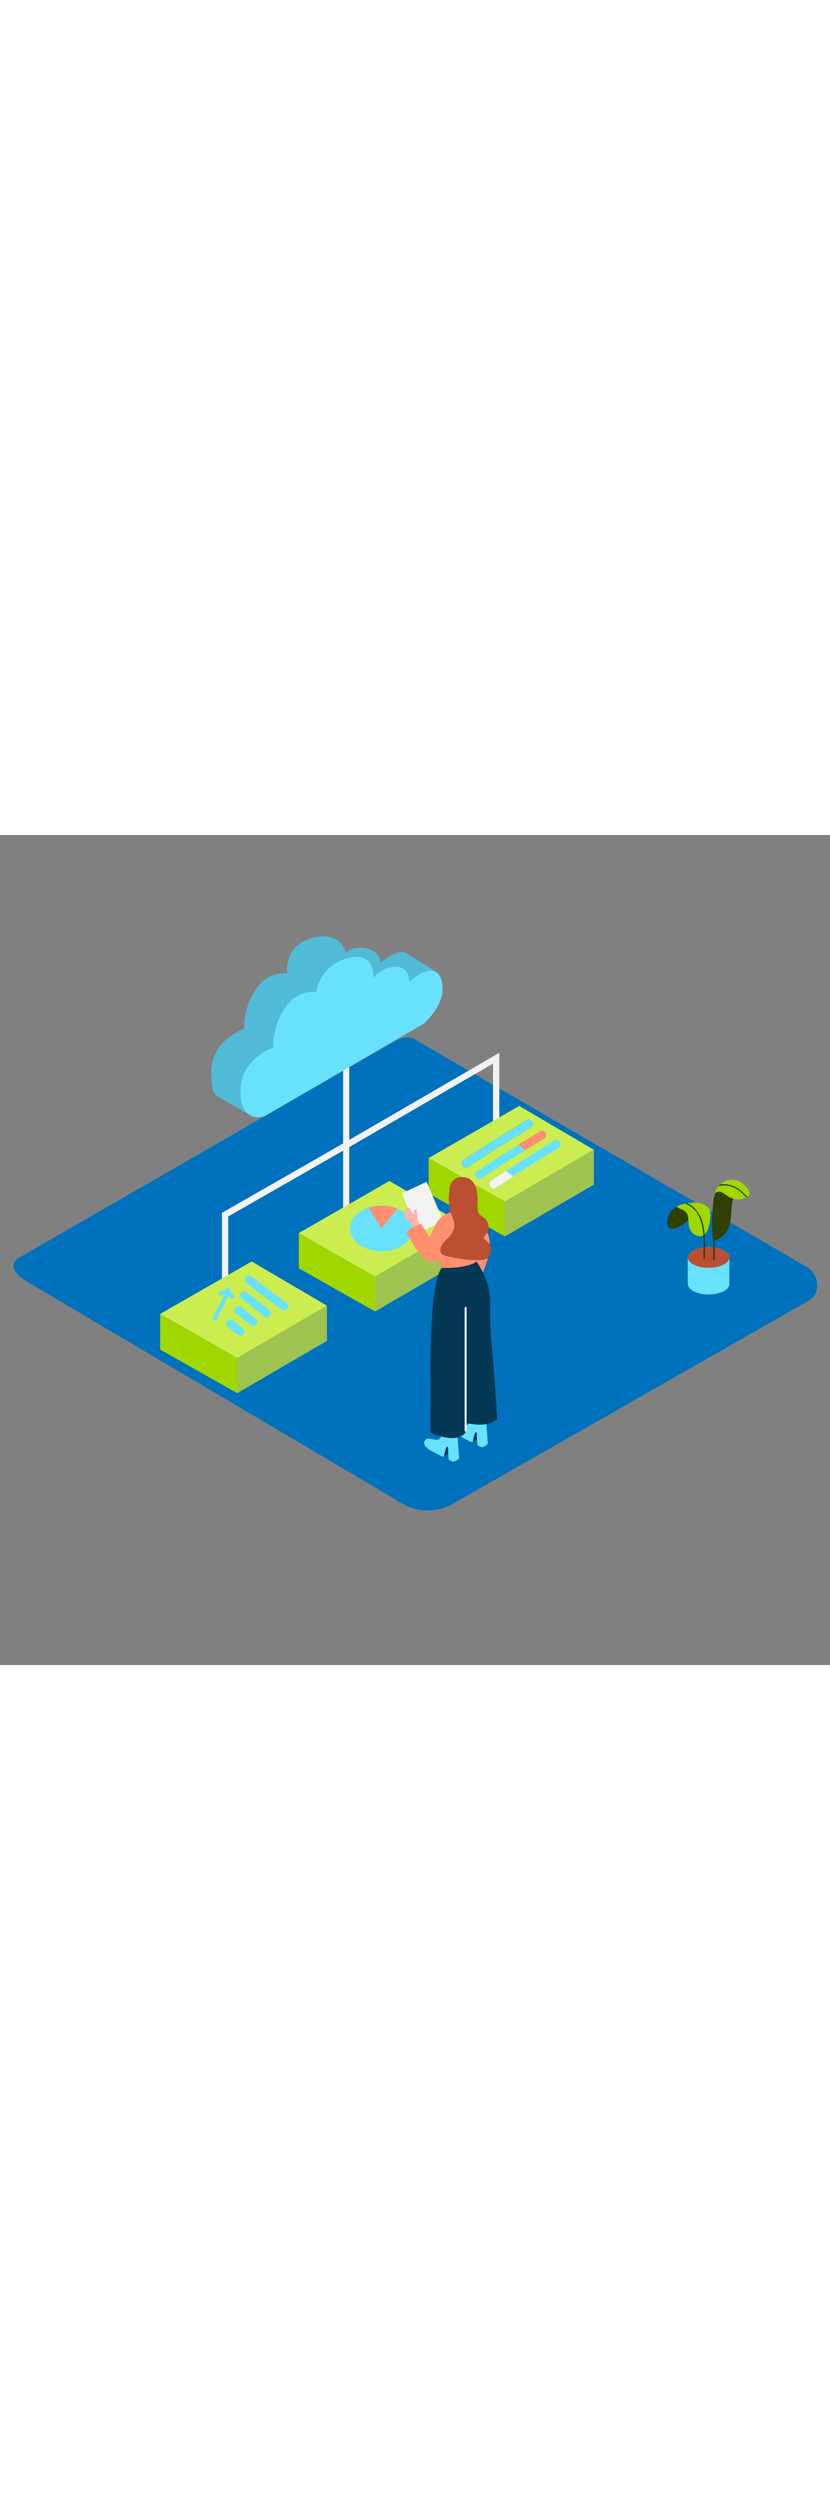 <svg version="1.1" id="Layer_1" xmlns="http://www.w3.org/2000/svg" xmlns:xlink="http://www.w3.org/1999/xlink" x="0px" y="0px" viewBox="0 0 500 500" style="width: 166px;" xml:space="preserve" data-imageid="data-storage-56" imageName="Data Storage" class="illustrations_image">
<rect x="0" y="0" width="500" height="500" fill="#808080" stroke="none"/>
<style type="text/css">
	.st0_data-storage-56{fill:#0071BC;}
	.st1_data-storage-56{fill:#F2F2F2;}
	.st2_data-storage-56{opacity:0.1;fill:#053855;enable-background:new    ;}
	.st3_data-storage-56{fill:#68E1FD;}
	.st4_data-storage-56{opacity:0.23;fill:#053855;enable-background:new    ;}
	.st5_data-storage-56{fill:#A0D700;}
	.st6_data-storage-56{fill:#CBED4F;}
	.st7_data-storage-56{fill:#FF8F6F;}
	.st8_data-storage-56{fill:#053855;}
	.st9_data-storage-56{fill:#FFB5A9;}
	.st10_data-storage-56{fill:#BA4F32;}
	.st11_data-storage-56{opacity:0.3;fill:#A0D700;enable-background:new    ;}
</style>
<g id="background_data-storage-56">
	<path class="st0_data-storage-56" d="M243,403.1L17.5,269.8c-7.2-4-13.3-10.6-6.3-15l226.3-130.4c3.4-2.1,8.6-3.5,12-1.5l236.7,137.4&#10;&#9;&#9;c7.2,4.2,8.5,15.8,1.3,20L272.7,402.9C263.5,408.2,252.2,408.2,243,403.1z"/>
</g>
<g id="data_data-storage-56">
	<polygon class="st1_data-storage-56" points="137.5,274.8 133.7,274.8 133.7,227.6 206.7,185.8 206.7,134.4 210.4,134.4 210.4,188 137.5,229.8 &#9;"/>
	<path class="st2_data-storage-56" d="M263.6,83.3c-1.1-1.4-17.1-10.9-17.1-10.9v0.1c-3.3-3.6-9.4-2.3-17.2,4.5c0,0-0.3-7.5-9.3-8.8&#10;&#9;&#9;s-11.6,2.9-11.6,2.9s-3-14.3-21.2-8.9C170.7,67.1,173,83.6,173,83.6s-10.2-2.6-18.4,8.7s-7.6,24.4-7.6,24.4s-17.2,6.2-19.4,21.9&#10;&#9;&#9;c-0.2,1.4-0.3,2.7-0.3,4.1v0.4c-0.1,3.4,0.2,6.7,0.9,10c0.3,1.9,1.5,3.6,3.2,4.6l18.2,10.4c0.6-4.5-0.1-9.1-1.9-13.4l90.2-52.4&#10;&#9;&#9;c0,0,6.9-6.1,9.8-14.1l7-1.8C254.8,86.4,264.7,84.7,263.6,83.3z"/>
	<path class="st2_data-storage-56" d="M263.6,83.3c-1.1-1.4-17.1-10.9-17.1-10.9v0.1c-3.3-3.6-9.4-2.3-17.2,4.5c0,0-0.3-7.5-9.3-8.8&#10;&#9;&#9;s-11.6,2.9-11.6,2.9s-3-14.3-21.2-8.9C170.7,67.1,173,83.6,173,83.6s-10.2-2.6-18.4,8.7s-7.6,24.4-7.6,24.4s-17.2,6.2-19.4,21.9&#10;&#9;&#9;c-0.2,1.4-0.3,2.7-0.3,4.1v0.4c-0.1,3.4,0.2,6.7,0.9,10c0.3,1.9,1.5,3.6,3.2,4.6l18.2,10.4c0.6-4.5-0.1-9.1-1.9-13.4l90.2-52.4&#10;&#9;&#9;c0,0,6.9-6.1,9.8-14.1l7-1.8C254.8,86.4,264.7,84.7,263.6,83.3z"/>
	<path class="st3_data-storage-56 targetColor" d="M263.6,83.3c-1.1-1.4-17.1-10.9-17.1-10.9v0.1c-3.3-3.6-9.4-2.3-17.2,4.5c0,0-0.3-7.5-9.3-8.8&#10;&#9;&#9;s-11.6,2.9-11.6,2.9s-3-14.3-21.2-8.9C170.7,67.1,173,83.6,173,83.6s-10.2-2.6-18.4,8.7s-7.6,24.4-7.6,24.4s-17.2,6.2-19.4,21.9&#10;&#9;&#9;c-0.2,1.4-0.3,2.7-0.3,4.1v0.4c-0.1,3.4,0.2,6.7,0.9,10c0.3,1.9,1.5,3.6,3.2,4.6l18.2,10.4c0.6-4.5-0.1-9.1-1.9-13.4l90.2-52.4&#10;&#9;&#9;c0,0,6.9-6.1,9.8-14.1l7-1.8C254.8,86.4,264.7,84.7,263.6,83.3z" style="fill: rgb(104, 225, 253);"/>
	<path class="st4_data-storage-56" d="M263.6,83.3c-1.1-1.4-17.1-10.9-17.1-10.9v0.1c-3.3-3.6-9.4-2.3-17.2,4.5c0,0-0.3-7.5-9.3-8.8&#10;&#9;&#9;s-11.6,2.9-11.6,2.9s-3-14.3-21.2-8.9C170.7,67.1,173,83.6,173,83.6s-10.2-2.6-18.4,8.7s-7.6,24.4-7.6,24.4s-17.2,6.2-19.4,21.9&#10;&#9;&#9;c-0.2,1.4-0.3,2.7-0.3,4.1v0.4c-0.1,3.4,0.2,6.7,0.9,10c0.3,1.9,1.5,3.6,3.2,4.6l18.2,10.4c0.6-4.5-0.1-9.1-1.9-13.4l90.2-52.4&#10;&#9;&#9;c0,0,6.9-6.1,9.8-14.1l7-1.8C254.8,86.4,264.7,84.7,263.6,83.3z"/>
	<path class="st3_data-storage-56 targetColor" d="M159.5,169.3l96-55.8c0,0,11.8-10.3,11.1-21.9s-8.4-13.4-19.9-3.4c0,0-0.2-9.7-9.3-8.8s-12.5,6.9-12.5,6.9&#10;&#9;&#9;s1.8-17.2-16.3-11.9c-9.5,2.7-16.6,10.6-18.1,20.4c0,0-10.2-2.6-18.4,8.7s-7.5,24.5-7.5,24.5s-17.2,6.2-19.4,21.9&#10;&#9;&#9;S150.5,172.5,159.5,169.3z" style="fill: rgb(104, 225, 253);"/>
	<polygon class="st1_data-storage-56" points="210.4,235.4 206.7,235.4 206.7,185.8 300.8,131.2 300.8,172.2 297,172.2 297,137.7 210.4,188 &#9;"/>
	<polygon class="st5_data-storage-56" points="180,261 225.9,287 279.5,255.8 279.5,234.8 225.9,266 180,239.8 &#9;"/>
	<polygon class="st6_data-storage-56" points="180,239.8 234.6,208.4 279.5,234.8 225.9,266 &#9;"/>
	<polygon class="st6_data-storage-56" points="225.9,266 225.9,287 279.5,255.8 279.5,234.8 &#9;"/>
	<polygon class="st5_data-storage-56" points="96.5,310 142.9,336.2 196.9,304.7 196.9,283.5 142.9,315 96.5,288.5 &#9;"/>
	<polygon class="st6_data-storage-56" points="96.5,288.5 151.6,256.9 196.9,283.5 142.9,315 &#9;"/>
	<polygon class="st6_data-storage-56" points="142.9,315 142.9,336.2 196.9,304.7 196.9,283.5 &#9;"/>
	<polygon class="st5_data-storage-56" points="258.2,215.9 304.1,241.8 357.7,210.6 357.7,189.6 304.1,220.8 258.2,194.6 &#9;"/>
	<polygon class="st6_data-storage-56" points="258.2,194.6 312.8,163.2 357.7,189.6 304.1,220.8 &#9;"/>
	<polygon class="st6_data-storage-56" points="304.1,220.8 304.1,241.8 357.7,210.6 357.7,189.6 &#9;"/>
	<polygon class="st4_data-storage-56" points="225.9,266 225.9,287 279.5,255.8 279.5,234.8 &#9;"/>
	<polygon class="st4_data-storage-56" points="142.9,315 142.9,336.2 196.9,304.7 196.9,283.5 &#9;"/>
	<polygon class="st4_data-storage-56" points="304.1,220.8 304.1,241.8 357.7,210.6 357.7,189.6 &#9;"/>
	<path d="M171.5,282.8c-6.4-6.4-15.4-9.1-21.8-15.6c-1.1-1.1-2.9,0.6-1.8,1.8c6.4,6.4,15.4,9.2,21.8,15.6c0.5,0.4,1.3,0.4,1.8-0.2&#10;&#9;&#9;C171.9,283.9,171.9,283.2,171.5,282.8z"/>
	<path class="st3_data-storage-56 targetColor" d="M140.8,277.3c-1.1-0.9-1.8-2.2-2.3-3.5c-0.2-0.7-0.9-1.1-1.6-0.9c-0.2,0.1-0.4,0.2-0.5,0.3&#10;&#9;&#9;c-1.2,0.9-2.5,1.5-4,1.7c-1.6,0.3-0.9,2.7,0.7,2.4c0.7-0.1,1.4-0.3,2.1-0.6c-2.3,4.7-4.6,9.3-6.9,13.9c-0.7,1.4,1.5,2.7,2.2,1.3&#10;&#9;&#9;c2.4-4.8,4.7-9.6,7.1-14.5c0.4,0.6,0.9,1.1,1.4,1.6C140.2,280.2,142,278.4,140.8,277.3z" style="fill: rgb(104, 225, 253);"/>
	<path class="st3_data-storage-56 targetColor" d="M172.5,281.7c-7.1-5.1-14.2-10.4-21.1-15.8c-2.6-2-5.3,2.2-2.8,4.2c6.9,5.4,13.9,10.7,21.1,15.8&#10;&#9;&#9;C172.4,287.7,175.1,283.5,172.5,281.7z" style="fill: rgb(104, 225, 253);"/>
	<path class="st3_data-storage-56 targetColor" d="M162.5,286.5c-4.6-3.9-9.3-7.6-14.2-11.2c-2.6-1.9-5.1,2.5-2.5,4.3c4.5,3.3,8.9,6.7,13.2,10.4&#10;&#9;&#9;C161.4,292.1,164.9,288.6,162.5,286.5z" style="fill: rgb(104, 225, 253);"/>
	<path class="st3_data-storage-56 targetColor" d="M154.3,291.6l-8.8-7.1c-1-0.9-2.6-0.9-3.6,0c-1,1-1,2.6,0,3.5l8.8,7.1c1,0.9,2.6,0.9,3.6,0&#10;&#9;&#9;C155.3,294.2,155.3,292.6,154.3,291.6z" style="fill: rgb(104, 225, 253);"/>
	<path class="st3_data-storage-56 targetColor" d="M146.4,297.3c-2.1-1.8-4.2-3.5-6.4-5.1c-1.2-0.7-2.7-0.3-3.4,0.9c-0.7,1.2-0.3,2.7,0.9,3.4&#10;&#9;&#9;c1.9,1.4,3.6,2.8,5.4,4.4c1,0.9,2.6,0.9,3.6,0C147.4,299.8,147.4,298.3,146.4,297.3z" style="fill: rgb(104, 225, 253);"/>
	<ellipse class="st3_data-storage-56 targetColor" cx="229.8" cy="237" rx="19" ry="13.8" style="fill: rgb(104, 225, 253);"/>
	<path class="st7_data-storage-56" d="M222.1,224.4l7.7,12.6l9.6-11.9C239.4,225.1,232.6,221.8,222.1,224.4z"/>
	<path class="st8_data-storage-56" d="M317.3,171.7c-12.7,7.8-25.4,15.7-37.9,23.9c-2.7,1.8-0.3,6.1,2.5,4.4c12.5-8.2,25.1-16.1,37.9-23.9&#10;&#9;&#9;C322.5,174.4,320.1,170,317.3,171.7z"/>
	<path class="st3_data-storage-56 targetColor" d="M325.4,178.5c-12.7,7.8-25.4,15.7-37.9,23.9c-2.7,1.8-0.3,6.1,2.5,4.4c12.5-8.2,25.1-16.1,37.9-23.9&#10;&#9;&#9;C330.6,181.2,328.2,176.8,325.4,178.5z" style="fill: rgb(104, 225, 253);"/>
	<path class="st3_data-storage-56 targetColor" d="M334,184.1c-12.7,7.8-25.4,15.7-37.9,23.9c-2.7,1.8-0.3,6.1,2.5,4.4c12.5-8.2,25.1-16.1,37.9-23.9&#10;&#9;&#9;C339.2,186.8,336.8,182.4,334,184.1z" style="fill: rgb(104, 225, 253);"/>
	<path class="st3_data-storage-56 targetColor" d="M317.3,171.7c-12.7,7.8-25.4,15.7-37.9,23.9c-2.7,1.8-0.3,6.1,2.5,4.4c12.5-8.2,25.1-16.1,37.9-23.9&#10;&#9;&#9;C322.5,174.4,320.1,170,317.3,171.7z" style="fill: rgb(104, 225, 253);"/>
	<path class="st7_data-storage-56" d="M325.4,178.5c-4.4,2.7-8.8,5.4-13.2,8.1c1.5,1,2.9,2.1,4.2,3.3c3.8-2.3,7.6-4.7,11.4-7&#10;&#9;&#9;C330.6,181.2,328.2,176.8,325.4,178.5z"/>
	<path class="st1_data-storage-56" d="M304.7,202.5c-2.9,1.8-5.7,3.7-8.6,5.6c-2.7,1.8-0.3,6.1,2.5,4.4c3.5-2.3,7.1-4.6,10.7-6.9&#10;&#9;&#9;C307.7,204.5,306.2,203.6,304.7,202.5z"/>
</g>
<g id="character_data-storage-56">
	<polygon class="st1_data-storage-56" points="242.1,215.9 251.7,239.7 267.2,232.9 257,208.9 &#9;"/>
	<path class="st9_data-storage-56" d="M253.7,238.2c-0.3-1.1-2.1-6.4-2.3-7.5c0.5-1.6-0.3-3.2-0.5-4.9c-0.1-0.5-0.6-0.6-1-0.2&#10;&#9;&#9;c-0.9,0.9-0.2,2.1-0.5,3.5c-0.6-0.9-1.2-1.8-1.7-2.8c-0.2-0.4-0.4-0.7-0.7-1c-0.4-0.7-0.9-1.3-1.7-1.1c-0.3,0.1-0.5,0.3-0.5,0.6&#10;&#9;&#9;c0,0.2,0,0.4,0.1,0.7c-0.5,0-0.9,0.3-1,0.8c-0.1,0.7,0.1,1.5,0.4,2.1c-0.6,0.3-0.9,0.9-0.6,1.5c0,0,0,0.1,0.1,0.1&#10;&#9;&#9;c0.4,0.7,1,1.3,1.6,1.8c0.7,0.6,1.3,1.4,1.7,2.2c0.1,0.1,0.1,0.2,0.3,0.2c0.8,1.8,2.1,4.9,2.3,5.4&#10;&#9;&#9;C251.2,239.2,252.1,238.5,253.7,238.2z"/>
	<path class="st7_data-storage-56" d="M283.1,224.7c5,4.3,8.8,9.9,11,16.1c3.9,10.6-5.8,28.1-5.8,28.1l-15-11.9"/>
	<path class="st8_data-storage-56" d="M284.8,365.6l4.1-2.2l-1-5.8c0,0-6.1,0.6-6.6,2.7"/>
	<path class="st3_data-storage-56 targetColor" d="M283.2,365.5c-0.9-0.6-1.9-1.1-2.8-1.6c-2.4-1.3-5.8-2.6-7.2-5c-0.6-1-0.5-2.2,0.2-3.2&#10;&#9;&#9;c2.1-2.6,6.8,1.7,9.2-1.2c0.5-0.6,0.7-9.5,0.7-9.5l9.1,2.5c0,0,1.5,18,1.4,19.1s-3.3,2.2-3.3,2.2c-0.9-0.2-1.8-0.5-2.6-1&#10;&#9;&#9;c-1-0.7-0.1-9.1-1.3-8s-1.7,5.8-1.7,5.8C284.3,365.7,283.7,365.6,283.2,365.5z" style="fill: rgb(104, 225, 253);"/>
	<path class="st8_data-storage-56" d="M267.4,374.3l4.1-2.2l-1-5.8c0,0-6.1,0.6-6.6,2.7"/>
	<path class="st3_data-storage-56 targetColor" d="M265.9,374.3c-0.9-0.6-1.9-1.1-2.8-1.6c-2.4-1.3-5.8-2.6-7.2-5c-0.6-1-0.5-2.2,0.2-3.2&#10;&#9;&#9;c2.1-2.6,6.8,1.7,9.2-1.2c0.5-0.6,0.7-9.5,0.7-9.5l9.1,2.4c0,0,1.5,18,1.4,19.1s-3.3,2.2-3.3,2.2c-0.9-0.2-1.8-0.5-2.6-1&#10;&#9;&#9;c-1-0.7-0.1-9.1-1.3-8s-1.8,5.8-1.8,5.8C266.9,374.4,266.4,374.3,265.9,374.3z" style="fill: rgb(104, 225, 253);"/>
	<path class="st8_data-storage-56" d="M297,315.8l2.6,35.8c0,0-4.3,5.9-18.6,2.6l0,0l-0.2-24.2"/>
	<path class="st8_data-storage-56" d="M280.4,322.9c0.3,3.1,0,37.1,0,37.1s-4,7.4-21.2,0l0.2-28.9"/>
	<path class="st8_data-storage-56" d="M295.5,325c-4.5,2.6-9.2,4.7-14.1,6.2l-0.1,0c-0.5-0.2-1.1,0-1.3,0.5c-3,0.9-6.1,1.6-9.3,2.1&#10;&#9;&#9;c-4,0.6-7.4-2.3-11.5-2.5c0-15.8-0.1-60.8,6.7-70.3l19.9-6.6c0.1,1.6,9.7,12.7,9.4,26.2c-0.1,12,0.5,24,1.8,36"/>
	<path class="st7_data-storage-56" d="M264.1,242.7l1.8,18.1c0,0,14.9,0.6,21.2-3.8v-15.4"/>
	<path class="st7_data-storage-56" d="M275.7,225.7c0,0-9.3,2.4-12.1,6.9c-1.8,3.1-3.4,6.4-4.7,9.7l-5.2-8.1c0,0-6.3,1.9-8.8,5c0,0,7.5,16.3,14,17.7&#10;&#9;&#9;s19.6-6.9,19.6-6.9s-4.8,1.8-5.1-3.1"/>
	<path class="st10_data-storage-56" d="M269,243.6c2-1.7,3.6-3.8,4.4-6.3c0.9-2.9-0.2-5.4-1.2-8c-1.1-2.6-1.7-5.4-1.8-8.3c-0.1-2.8,0.2-5.6,0.4-8.4&#10;&#9;&#9;c0-0.1,0-0.2,0-0.4c0.9-3.1,2.9-5.8,6.6-6.1c9.8-0.8,10.4,10,10.3,14.4s-0.5,7.4,2.7,9.2s5.6,6.7,2.5,10.6s-0.3,2.5,1.8,6&#10;&#9;&#9;s1.5,7.8-2.7,9.4c-4.2,1.6-24-1.4-25.8-3.2c-0.6-0.7-1-1.7-0.9-2.7C265.6,247.3,267.1,245.4,269,243.6z"/>
	<path class="st1_data-storage-56" d="M279.9,284.8v74c0,0.3,0.4,0.6,0.7,0.5c0.3,0,0.5-0.3,0.5-0.5v-74c0-0.3-0.4-0.6-0.7-0.5&#10;&#9;&#9;C280.2,284.3,280,284.5,279.9,284.8z"/>
</g>
<g id="plant_data-storage-56">
	<polyline class="st3_data-storage-56 targetColor" points="414.3,254.5 414.3,270 439.4,270 439.4,254.5 &#9;" style="fill: rgb(104, 225, 253);"/>
	<ellipse class="st3_data-storage-56 targetColor" cx="426.9" cy="254.5" rx="12.5" ry="6.2" style="fill: rgb(104, 225, 253);"/>
	<ellipse class="st10_data-storage-56" cx="426.9" cy="254.5" rx="12.5" ry="6.2"/>
	<ellipse class="st3_data-storage-56 targetColor" cx="426.9" cy="270.6" rx="12.5" ry="6.2" style="fill: rgb(104, 225, 253);"/>
	<path d="M440.9,218.5c-2.6-1.1-6.3-4.7-9.5-4.6c-1.1,3.1-1.7,6.3-1.9,9.5c-0.6,5.3-0.7,10.6-0.4,15.9c0.1,1.2,0.2,2.4,0.3,3.5&#10;&#9;&#9;c0,0.3,0.1,0.7,0.3,1V256c0,0.2,0.2,0.4,0.4,0.4c0.2,0,0.4-0.2,0.4-0.4v-11.8c1.3-0.4,2.5-1,3.6-1.7c2.3-1.5,4.1-3.7,5-6.3&#10;&#9;&#9;c2-5.6,0.8-11.9,2.7-17.5L440.9,218.5z"/>
	<path class="st5_data-storage-56" d="M435.5,209.2c-1.5,0.9-2.7,2.1-3.6,3.7c-0.2,0.3-0.4,0.7-0.6,1.1c0,0.1-0.1,0.2-0.1,0.2l0,0&#10;&#9;&#9;c-0.2,0.6-0.4,1.3-0.6,1.9c0.3-0.5,0.8-0.8,1.3-1c0.7-0.3,1.4-0.4,2.1-0.2c0.7,0.3,1.3,0.6,1.9,1c0.9,0.5,1.8,1.1,2.6,1.7&#10;&#9;&#9;c4.1,2.6,9.7,2.9,12.9-0.9c0-0.1,0.1-0.3,0.1-0.5C452.1,213.6,444.6,203.9,435.5,209.2z"/>
	<path d="M449.6,218.4c0.2-0.1,0.3-0.2,0.5-0.4c0-0.1,0-0.2-0.1-0.3c-2.5-2.6-5.2-5.1-8.6-6.4c-2.5-0.9-5.1-1.2-7.7-0.8&#10;&#9;&#9;c-0.3,0.3-0.5,0.7-0.8,1c3-0.8,6.1-0.5,8.9,0.7c3,1.3,5.4,3.6,7.7,5.9C449.5,218.3,449.6,218.3,449.6,218.4z"/>
	<path d="M407.6,224c-3.7,1.9-5.9,5.9-5.6,10c0.3,7.4,12.5,0.2,15.7-6.1s3.7,2.7,3.7,2.7"/>
	<path class="st5_data-storage-56" d="M418.5,221.4c-2.3,0-4.6,0.3-6.8,0.9c-1.5,0.4-2.9,0.9-4.2,1.6c0.8,0.5,1.6,0.9,2.4,1.3&#10;&#9;&#9;c1.5,0.6,3.1,1.4,3.9,2.8c0.2,0.4,0.4,0.7,0.5,1.1c0.8,2.4,0.1,5.4,1.1,7.8s3,4.6,5.9,4.8c3.4,0.2,5-3.1,5.7-5.9s1.6-6.7,0.5-9.7&#10;&#9;&#9;C426.4,222.8,421.8,221.5,418.5,221.4z"/>
	<path d="M423.1,232.9c-1.4-4.7-4.5-9.1-9-11.1h-0.2l-0.2,0.1l-0.8,0.2c5.2,1.9,8.5,7.1,9.8,12.3c1.7,6.7,1.1,14,1.1,20.8&#10;&#9;&#9;c0,0.2,0.2,0.4,0.4,0.4c0.2,0,0.4-0.2,0.4-0.4C424.6,247.9,425.2,240,423.1,232.9z"/>
	<path class="st11_data-storage-56" d="M440.9,218.5c-2.6-1.1-6.3-4.7-9.5-4.6c-1.1,3.1-1.7,6.3-1.9,9.5c-0.6,5.3-0.7,10.6-0.4,15.9&#10;&#9;&#9;c0.1,1.2,0.2,2.4,0.3,3.5c0,0.3,0.1,0.7,0.3,1V256c0,0.2,0.2,0.4,0.4,0.4c0.2,0,0.4-0.2,0.4-0.4v-11.8c1.3-0.4,2.5-1,3.6-1.7&#10;&#9;&#9;c2.3-1.5,4.1-3.7,5-6.3c2-5.6,0.8-11.9,2.7-17.5L440.9,218.5z"/>
	<path class="st11_data-storage-56" d="M449.6,218.4c0.2-0.1,0.3-0.2,0.5-0.4c0-0.1,0-0.2-0.1-0.3c-2.5-2.6-5.2-5.1-8.6-6.4&#10;&#9;&#9;c-2.5-0.9-5.1-1.2-7.7-0.8c-0.3,0.3-0.5,0.7-0.8,1c3-0.8,6.1-0.5,8.9,0.7c3,1.3,5.4,3.6,7.7,5.9&#10;&#9;&#9;C449.5,218.3,449.6,218.3,449.6,218.4z"/>
	<path class="st11_data-storage-56" d="M407.6,224c-3.7,1.9-5.9,5.9-5.6,10c0.3,7.4,12.5,0.2,15.7-6.1s3.7,2.7,3.7,2.7"/>
	<path class="st11_data-storage-56" d="M423.1,232.9c-1.4-4.7-4.5-9.1-9-11.1h-0.2l-0.2,0.1l-0.8,0.2c5.2,1.9,8.5,7.1,9.8,12.3&#10;&#9;&#9;c1.7,6.7,1.1,14,1.1,20.8c0,0.2,0.2,0.4,0.4,0.4c0.2,0,0.4-0.2,0.4-0.4C424.6,247.9,425.2,240,423.1,232.9z"/>
</g>
</svg>